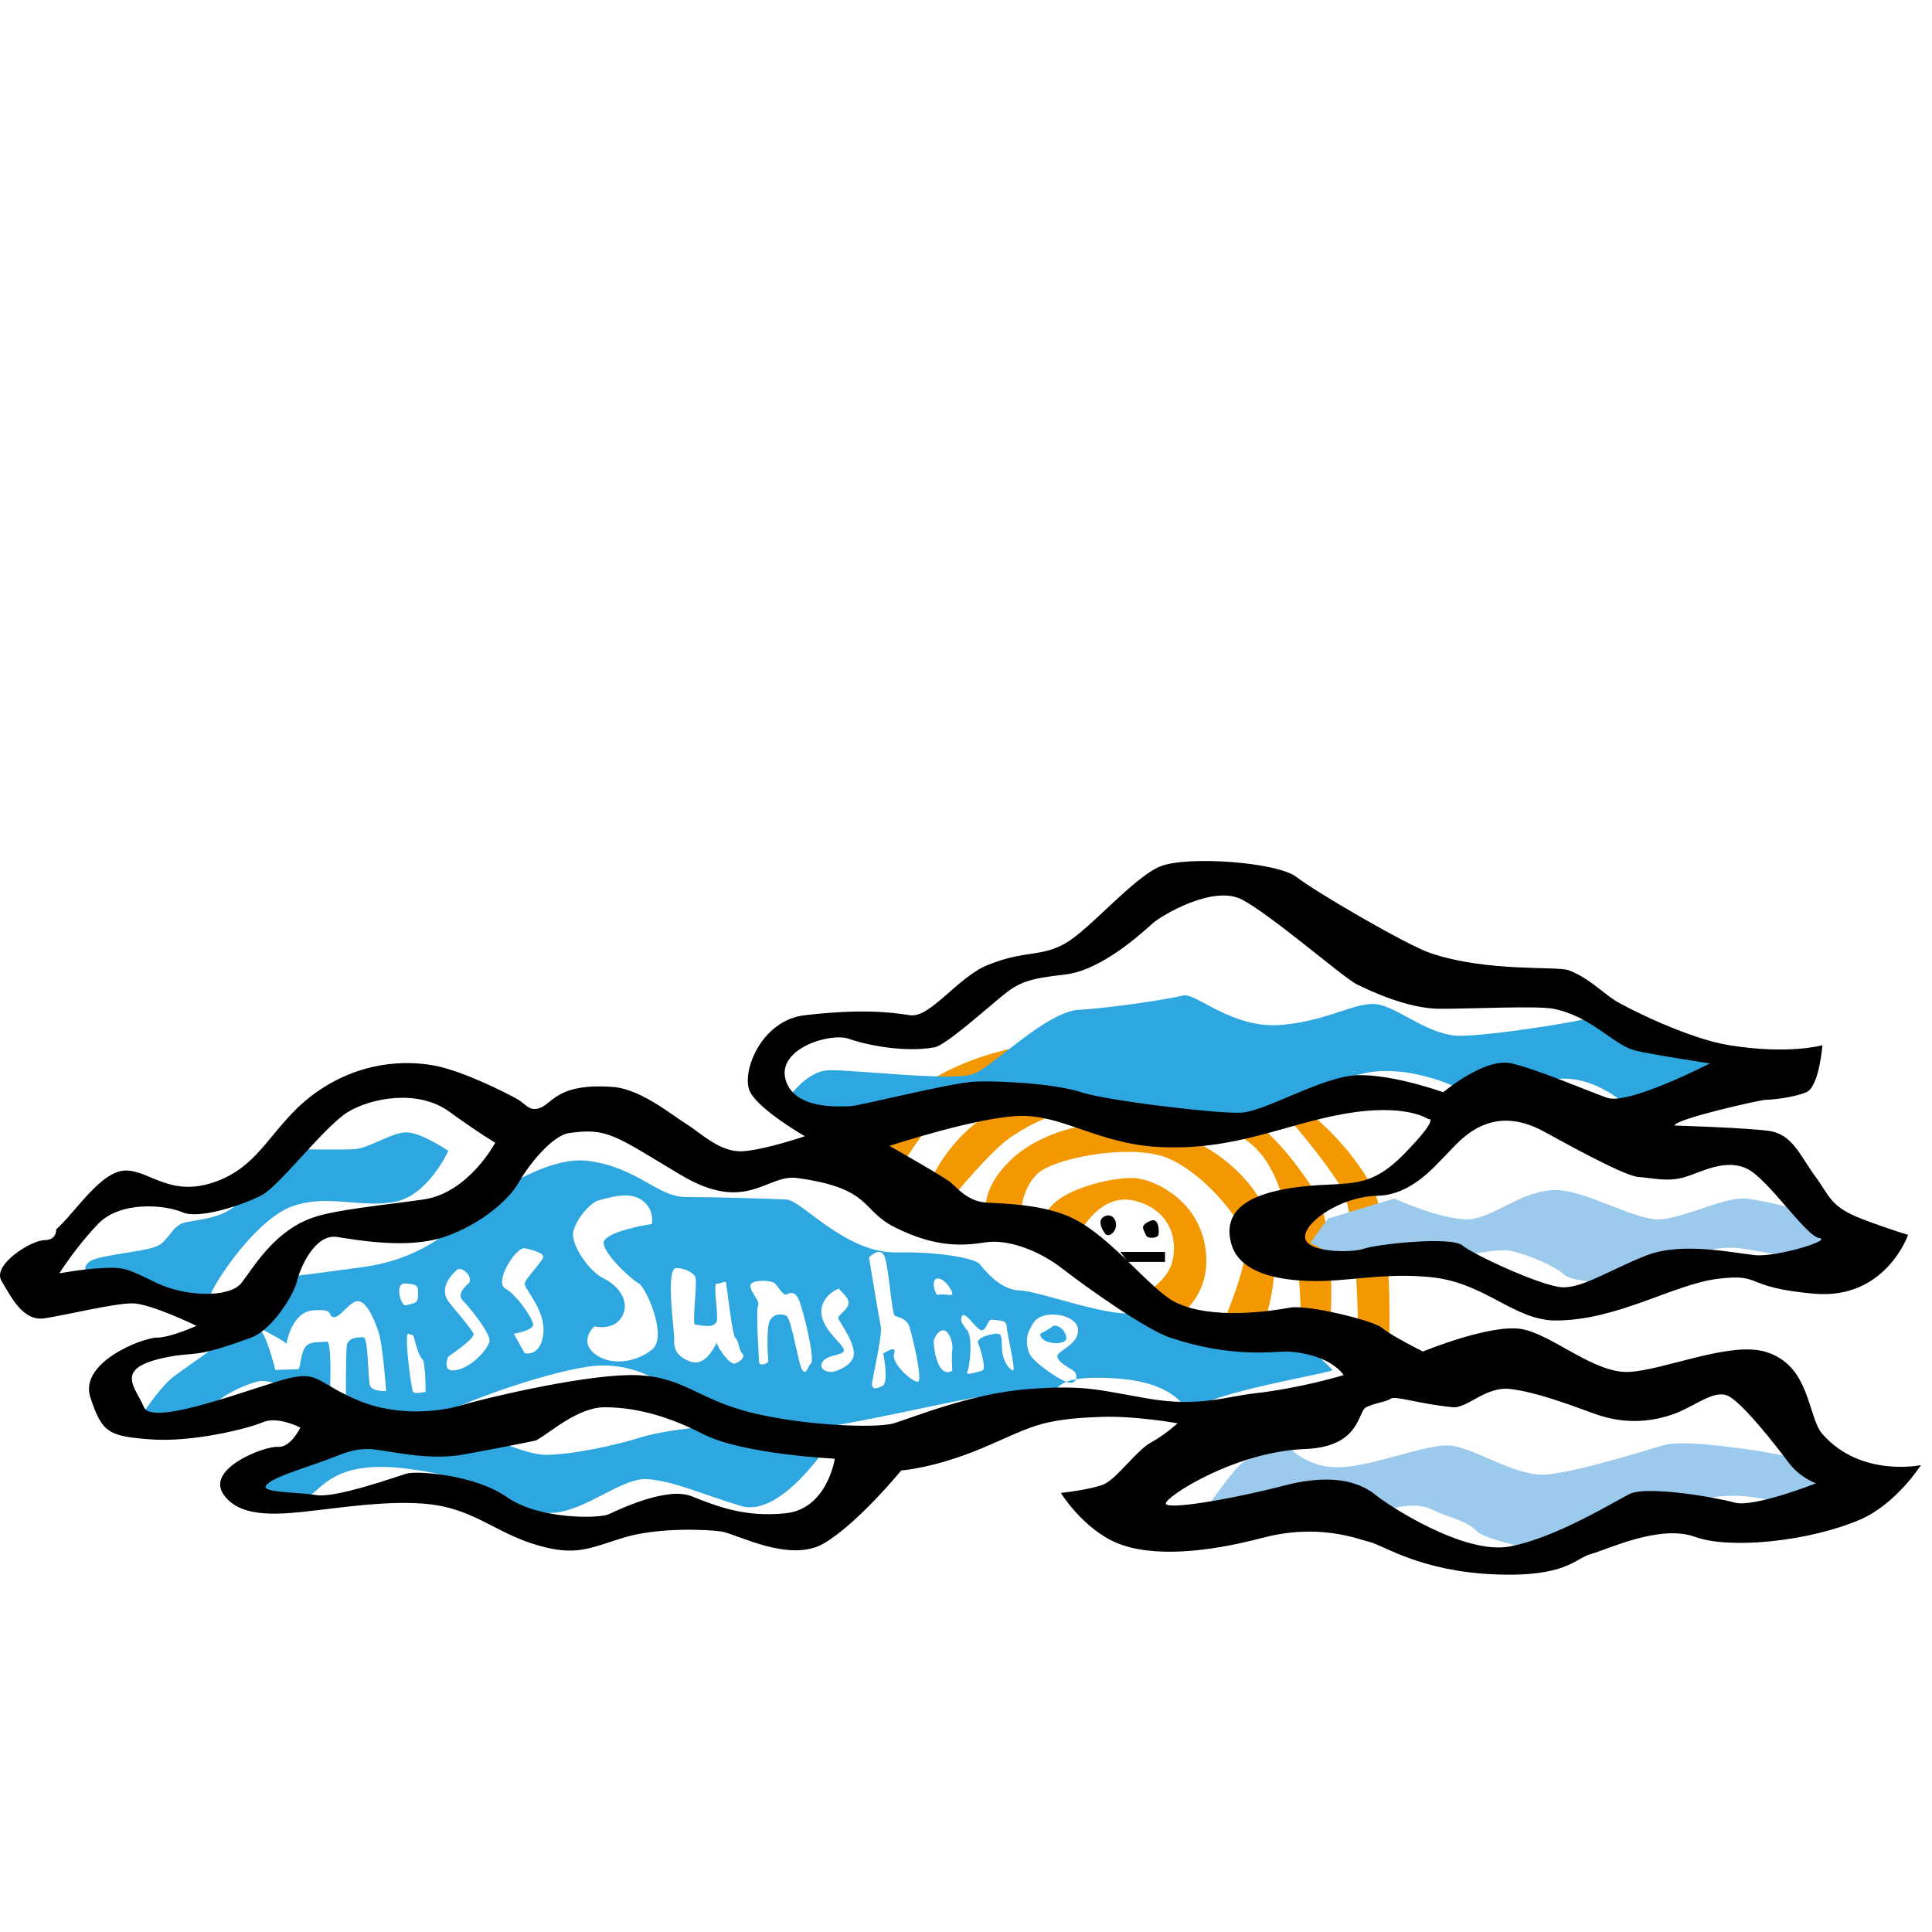 <?xml version="1.0" encoding="utf-8"?>
<svg version="1.1" id="レイヤー_1" xmlns="http://www.w3.org/2000/svg" xmlns:xlink="http://www.w3.org/1999/xlink" x="0px"
	 y="0px" width="200" height="200" viewBox="0 -50 276 130" enable-background="new 0 0 266.548 290.342"
	 xml:space="preserve">
<g>
	<g>
		<g>
			<path fill="#F39800" d="M154.39,52.9c0,0,2.833-5.547,7.672-4.367s6.256,5.193,5.43,8.616s-5.076,5.193-5.076,5.193l6.02,2.597
				c0,0,4.722-2.951,3.777-9.56s-6.609-9.56-9.678-10.032c-3.069-0.472-12.865,1.771-13.22,5.783S154.39,52.9,154.39,52.9z"/>
			<path fill="#F39800" d="M145.774,50.658c0,0,0.117-3.896,2.479-6.02c2.359-2.124,11.92-4.012,17.35-2.596
				c5.429,1.416,12.039,9.206,12.393,12.274s-2.833,10.623-2.833,10.623l5.548,0.59c0,0,2.36-6.491,0.943-12.982
				c-1.416-6.492-8.025-12.275-15.934-14.399c-7.907-2.125-16.877,0.236-21.362,4.603s-3.423,7.554-3.423,7.554L145.774,50.658z"/>
			<path fill="#F39800" d="M132.555,46.763l3.896,0.826c0,0,5.074-6.137,7.789-8.025s8.617-5.312,14.99-3.895
				s9.914,0.305,12.038,1.687s8.144-0.035,11.566,9.525s2.95,19.238,2.95,19.238h4.25c0,0,1.063-13.809-2.361-19.12
				c-3.422-5.312-7.672-10.15-10.74-10.504s-10.256-9.432-28.09-3.968C135.505,36.613,132.555,46.763,132.555,46.763z"/>
			<path fill="#F39800" d="M129.015,43.222c0,0,4.248-7.199,7.553-9.088s10.505-8.026,23.369-5.901
				c12.865,2.125,22.189,6.207,24.668,9.123s6.703,8.208,7.436,10.233c2.006,5.547,2.006,21.599,2.006,21.599
				s4.367,1.062,4.367,0.708s0.826-17.35-2.479-23.487s-13.244-17.822-32.175-20.3s-30.733,4.249-34.745,8.144
				c-4.014,3.895-5.312,8.262-5.312,8.262L129.015,43.222z"/>
		</g>
		<path d="M157.813,53.136c0,0-0.708-0.909-0.591-1.694c0.119-0.785,1.652-1.34,2.125,0S158.308,54.07,157.813,53.136z"/>
		<path d="M163.714,53.455c-0.433-0.996-0.876-1.316,0.527-2.012c1.404-0.696,1.361,1.623,1.243,2.012
			S163.975,54.055,163.714,53.455z"/>
		<polygon points="160.056,55.851 166.429,55.851 166.429,57.267 161.104,57.267 		"/>
	</g>
	<g>
		<path fill="#9BCAED" d="M189.698,51.095l9.477-2.879c0,0,7.918,3.599,11.396,2.879s6.837-3.839,11.275-4.079
			s11.876,4.509,15.475,4.174s8.517-2.974,11.636-2.974s15.595,3.719,15.595,3.719s-2.879,5.278-9.477,4.438
			s-7.317-2.099-14.035,0.09s-6.718,3.868-6.718,3.868s-9.117,0.24-10.796-1.2c-1.68-1.439-5.039-2.758-7.318-3.358
			c-2.278-0.6-7.077,0.719-8.396,0.839s-12.836,1.799-12.836,1.799l-7.797-3.838L189.698,51.095z"/>
		<path fill="#9BCAED" d="M170.386,94.879c0.479-0.12,5.398-7.678,7.077-8.877s6.957-2.039,6.957-2.039s2.52,2.879,7.198,2.639
			c4.678-0.24,11.636-3.119,15.114-3.119s9.717,4.589,14.274,4.154c4.559-0.435,13.676-3.314,16.555-4.154s10.316,0.36,12.355,0.6
			s11.875,2.159,11.875,2.159l5.998,3.359l-7.916,4.348c0,0-9.957-5.667-18.834-2.069s-18.233,7.198-18.233,7.198
			s-10.316-1.799-11.876-3.359s-3.358-1.68-6.478-3.119s-7.677,0.6-7.677,0.6l-11.276,0.12c0,0-2.04-2.159-6.478-1.679
			C174.583,92.12,170.386,94.879,170.386,94.879z"/>
		<g>
			<path fill="#2EA7E0" d="M29.975,62.16c0.96-2.519,6.718-10.916,11.636-12.775c4.919-1.859,9.717,0.18,14.635-0.66
				c4.919-0.84,7.797-7.317,7.797-7.317s-3.838-2.639-5.997-2.639s-5.278,2.279-7.438,2.399s-8.037,0-8.037,0
				s-6.358,5.518-8.637,7.797s-6.358,2.279-7.798,2.759s-2.039,2.279-3.358,3.119s-5.638,1.08-8.877,1.919s-0.96,3.239-0.96,3.239
				S29.015,64.679,29.975,62.16z"/>
			<path fill="#2EA7E0" d="M186.279,68.878l-4.679-1.68c0,0-15.114-3.358-19.193-2.639c-4.078,0.72-13.795-3.119-16.793-3.217
				c-3-0.098-5.279-3.38-5.759-3.86s-4.438-1.679-11.756-1.56s-13.556-7.438-15.714-7.557c-2.16-0.12-10.316-0.36-14.395-0.36
				c-4.079,0-6.838-4.199-13.916-5.158c-7.076-0.959-17.273,7.438-17.273,7.438s-4.678,6.238-14.635,7.677
				c-3.563,0.515-10.916,1.439-10.916,1.439s-6.118,5.398-7.078,6.958c-0.959,1.56-6.837,5.398-9.236,7.197
				c-1.895,1.42-4.014,4.561-4.82,5.82c-0.216,0.335-0.338,0.538-0.338,0.538s8.277,1.679,9.717-0.96s6.478-4.559,7.797-4.678
				s7.317,1.799,7.317,1.799s16.435,4.678,18.233,3.239s14.035-5.998,21.113-7.077c7.077-1.08,12.355,3.359,12.355,3.838
				s14.754,4.438,17.514,5.038c2.758,0.6,19.673-3.479,25.393-4.438c5.721-0.959,5.076,1.559,9.035,0.839
				c2.598-0.472,1.786-2.185,4.074-3.103l0,0c-1.555-0.617-4.794-2.934-5.273-4.054c-0.48-1.121-0.447-2.504,0-3.322
				c0.445-0.817,0.719-1.875,2.519-2.176s4.438,0.46,4.438,2.179s-1.92,2.521-2.76,3.319c-0.839,0.798,1.201,1.885,2.04,2.421
				c0.425,0.271,0.568,0.843,0.407,1.263c1.254-0.222,3.049-0.298,5.711-0.126c11.155,0.72,10.076,6.958,11.275,4.559
				s19.913-5.398,19.674-5.758C190.118,72.356,186.279,68.878,186.279,68.878z M52.887,74.995c-0.36-0.84-0.24-6.958-0.96-6.958
				s-2.279,0.003-2.398,1.261c-0.121,1.258-0.121,7.375-0.121,7.375l-2.279-0.6c0,0,0.361-7.678-0.479-7.438
				s-2.639-0.242-3.239,1.139s-0.479,2.82-0.84,2.82s-3.239,0.12-3.239,0.12s-1.32-5.518-2.52-6.118c0,0,4.079,2.039,4.079,2.399
				s0.601-4.559,3.839-4.798s1.919,0.72,2.879,0.96s2.52-2.588,3.719-2.254s2.158,2.614,2.759,4.413s1.08,8.397,1.08,8.397
				S53.247,75.835,52.887,74.995z M57.925,60.36c1.68,0.12,1.799,0.236,1.799,1.558s-0.359,1.201-1.799,1.561
				C57.331,63.627,56.245,60.24,57.925,60.36z M59.005,75.835c-0.24-0.36-1.377-8.757-0.629-8.277c0.227,0.145,0.629,0,0.748,0.48
				c0.12,0.48,0.72,2.759,1.199,3.119c0.48,0.36,0.48,4.679,0.48,4.679S59.244,76.195,59.005,75.835z M133.978,59.636
				c1.08,0.004,2.279,2.045,2.039,2.284s-0.84-0.136-2.039,0.052C133.577,62.035,132.897,59.632,133.978,59.636z M69.921,68.637
				c-0.24,1.08-2.399,3.599-4.679,4.079s-1.2-1.919-1.2-1.919s3.839-2.559,3.6-3.259c-0.24-0.7-3.239-4.127-3.6-4.633
				c-0.359-0.505-1.318-2.185,1.2-4.464c0.796-0.72,2.519,1.194,1.679,1.917c-0.839,0.723-1.598,1.678-0.738,2.52
				S70.16,67.558,69.921,68.637z M77.614,67.538c-0.377,3.379-2.659,2.779-2.659,2.779l-1.556-2.779c0,0,2.759-0.459,2.759-1.299
				S73.879,62.04,72.2,61.08c-1.68-0.96,1.563-6.013,2.758-5.758c0.47,0.1,2.879,0.6,2.64,1.319s-2.52,2.993-2.64,3.716
				C74.839,61.08,77.991,64.159,77.614,67.538z M93.173,69.776c-2.26,1.86-5.979,2.44-8.258,0.582s0-3.88,0-3.88
				s2.776,0.72,3.967-1.439c1.191-2.159-0.607-4.449-2.646-5.403c-2.04-0.955-4.799-4.906-4.319-6.769s2.474-4.084,3.599-4.382
				c1.801-0.476,4.439-1.32,6.238,0s1.377,3.359,1.377,3.359s-7.015,1.08-6.895,2.759c0.119,1.679,4.078,5.272,5.037,5.755
				C92.232,60.84,95.434,67.916,93.173,69.776z M105.069,71.766c-0.841,0.35-2.641-2.409-2.641-2.889s-1.319,3.556-3.838,2.618
				c-2.52-0.938-2.279-2.498-2.279-3.458s-1.08-8.715,0-9.756c0.433-0.417,2.818,0.291,3.059,1.254
				c0.239,0.964-0.54,6.702-0.061,6.702c0.48,0,2.999,0.744,3.119-0.708s-0.6-5.296,0-5.173s1.199-0.603,1.32,0
				c0.119,0.603,0.842,7.44,1.32,7.8s0.479,1.762,0.959,2.2C106.507,70.796,105.91,71.416,105.069,71.766z M115.864,71.766
				c-0.6,0.59-0.6,1.676-1.199,1.013s-1.59-7.437-2.313-7.801c-0.725-0.365-2.365-0.429-2.605,1.555s0,4.701,0,4.962
				s-1.32,0.818-1.32,0s-0.48-7.287-0.12-8.011s-1.679-2.41-0.96-3.126c0.537-0.535,2.879-0.483,3.359,0s1.199,1.804,1.68,1.563
				c0.479-0.241,1.199-0.568,1.799,0.915S116.464,71.176,115.864,71.766z M118.863,72.987c-0.72,0.089-2.04-0.433-1.319-1.492
				c0.719-1.059,3.238-0.821,2.998-1.719c-0.239-0.898-3.175-2.938-3.207-5.337c-0.031-2.399,2.488-3.359,2.488-3.359
				c0.6,0.72,1.679,1.449,1.318,2.404c-0.359,0.955-1.679,1.459-1.318,2.047c0.359,0.587,2.158,3.189,2.158,4.827
				S119.583,72.898,118.863,72.987z M131.099,74.396c-0.84,0-3.847-2.677-3.363-4.038c0.484-1.361-1.555,0-1.555,0
				s0.84,4.157-0.12,4.637s-1.679,0.6-1.439-0.72s1.44-6.712,1.2-7.794s-1.68-9.839-1.68-9.839s1.68-1.799,2.279,0
				s0.959,8.156,1.439,8.336c0.479,0.181,1.68,0.426,2.039,1.503S131.938,74.396,131.099,74.396z M136.048,69.776
				c-0.15,0.901,0,3.003,0,3.003s-0.582,0.543-1.326,0s-1.309-2.463-1.326-4.142c-0.004-0.36,0.511-1.518,1.326-1.599
				S136.2,68.875,136.048,69.776z M144.653,72.779c-0.6-0.303-1.199-1.181-1.439-2.421c-0.239-1.241,0.121-2.721-0.6-2.82
				c-0.719-0.1-3.238,0.515-2.879,1.347c0.36,0.832,1.199,3.742,0.6,3.906s-2.519,0.827-2.158,0.196c0.359-0.631,0.84-4.908,0-5.948
				s-1.08-1.521-0.721-2.061c0.496-0.742,2.16,2.261,2.879,2.061c0.721-0.201,0.721-1.615,1.439-1.508
				c0.721,0.107,2.04-0.007,2.04,0.95S145.253,73.083,144.653,72.779z"/>
			<path fill="#2EA7E0" d="M91.633,82.313c-3.839,1.2-9.956,2.519-13.675,2.519s-11.756-4.318-11.756-4.318l-15.955,0.66
				c0,0-11.396,5.818-12.835,5.938l-0.601,3.119c0,0,4.68,1.799,6.958,0.72s3.719-5.518,14.515-4.124
				c10.797,1.394,11.637,4.244,11.637,4.244s2.879,1.56,7.977,2.039c5.1,0.479,10.736-5.158,14.695-4.798
				c3.958,0.36,7.677,2.16,13.314,3.839c5.639,1.679,12.477-8.877,12.477-8.877l-14.635-2.759
				C103.749,80.514,95.472,81.113,91.633,82.313z"/>
			<path fill="#2EA7E0" d="M229.344,21.734c-1.2,0.959-16.435,3.239-20.753,3.239s-8.396-3.718-11.516-4.438
				s-6.957,2.279-14.035,2.879s-12.235-4.679-14.035-4.199c-1.799,0.48-10.316,1.799-14.875,2.04s-12.115,7.917-14.912,9.117
				c-2.796,1.2-17.476-0.6-20.834-0.48c-3.359,0.12-5.998,4.318-5.998,4.318l8.517,3.719l6.358-0.48l15.714-3.719l16.913,2.879
				l16.314,1.319c0,0,10.916-5.518,17.994-7.438s15.115,2.419,15.115,2.419s6.598-0.74,12.595-1.7s11.036,4.199,11.036,4.199
				l17.154-6.853C250.097,28.557,230.544,20.775,229.344,21.734z"/>
			<path fill="#2EA7E0" d="M153.698,74.042c-0.553,0.098-1.005,0.223-1.371,0.37C153.095,74.716,153.54,74.452,153.698,74.042z"/>
			<path fill="#2EA7E0" d="M152.331,68.038c-0.221-1.325-1.559-1.919-1.973-1.557s-1.746,1.057-1.746,1.057
				C148.492,69.077,152.552,69.362,152.331,68.038z"/>
		</g>
		<path d="M260.345,81.86c-2.161-2.461-1.684-9.946-8.264-11.782c-5.082-1.418-14.23,2.601-19.28,2.907s-11.017-5.355-15.454-6.121
			s-14.078,3.213-14.078,3.213s-4.59-2.295-5.814-3.367s-10.711-3.366-13.16-2.907c-2.447,0.459-11.17,1.836-16.373-0.765
			c-3.592-1.796-9.027-9.181-14.536-11.935c-4.044-2.022-9.64-2.143-12.395-2.295s-4.284-2.142-5.202-2.907
			c-0.919-0.765-8.723-5.203-8.723-5.203s13.007-4.285,18.975-4.285s11.018,3.979,19.434,4.438
			c10.857,0.592,17.902-3.213,26.625-4.744c8.721-1.53,11.936,0.765,11.936,0.765s1.836-0.459-3.367,4.896
			s-7.957,3.979-14.689,4.744s-11.477,2.907-10.1,8.11c1.378,5.203,9.487,5.509,13.619,5.356s9.559-1.196,15.455-0.459
			c7.344,0.918,11.477,6.124,17.291,6.121c8.876-0.005,16.832-5.203,23.258-5.968c6.428-0.765,3.367,1.224,13.619,2.142
			s13.465-8.416,13.465-8.416s-2.084-0.553-6.521-2.236c-4.634-1.757-4.648-3.272-6.791-6.18c-2.142-2.908-3.213-5.967-6.579-6.426
			s-13.466-0.765-13.466-0.765c0-0.918,12.242-3.673,13.006-3.673c0.766,0,3.979-0.306,5.815-1.086s2.296-6.715,2.296-6.715
			s-4.744,1.375-13.313,0c-5.924-0.951-14.69-5.357-16.373-6.429c-1.684-1.071-3.818-3.266-6.58-4.284
			c-1.68-0.62-11.629,0.306-19.739-2.45c-3.409-1.159-16.373-8.722-19.128-10.864c-2.754-2.143-15.607-3.06-19.433-1.53
			s-10.099,9.028-13.618,11.017s-5.662,0.918-11.018,3.061c-4.314,1.726-8.263,7.651-11.17,7.192c-2.908-0.459-7.039-0.918-14.996,0
			c-6.4,0.738-9.182,8.416-7.804,11.002s7.804,6.289,7.804,6.289s-5.662,1.936-8.875,2.142s-5.968-2.601-7.957-3.825
			s-6.566-5.052-10.559-5.356c-7.641-0.583-8.568,2.143-10.252,2.908c-1.683,0.765-2.143-0.459-3.52-1.224s-7.65-3.979-11.781-4.744
			c-4.132-0.765-10.559-0.612-16.832,3.81c-6.274,4.422-7.651,10.268-14.23,12.716c-6.58,2.448-9.488-1.53-13.008-1.53
			s-7.191,5.968-9.945,8.416c0,0,0.15,1.531-1.686,1.531s-7.498,3.519-6.119,5.814c1.377,2.295,3.06,5.815,6.12,5.355
			s9.946-2.142,12.548-2.142s9.181,3.213,9.181,3.213s-3.673,1.683-5.661,1.683c-1.99,0-11.171,3.52-9.488,8.569
			c1.684,5.05,2.602,5.508,8.569,5.967s13.925-1.53,16.067-2.448c2.142-0.918,5.355,0.765,5.355,0.765s-1.377,2.907-3.213,2.754
			s-10.253,3.061-7.805,6.733s8.416,2.907,13.619,2.295c5.202-0.612,12.854-1.683,18.056-0.459s7.957,3.979,13.313,5.509
			s7.192,0.459,12.089-1.071s11.936-1.224,14.077-0.918s9.793,4.59,14.689,1.683s11.019-10.405,11.019-10.405
			s4.744-0.306,11.629-3.213c6.887-2.907,7.957-4.131,16.985-4.438c4.932-0.167,10.864,0.918,10.864,0.918s-1.836,1.683-3.826,2.754
			c-1.988,1.071-4.896,5.203-6.732,5.968s-6.12,1.224-6.12,1.224s3.213,5.203,8.11,7.192c4.896,1.989,12.547,1.377,20.656-0.765
			c8.11-2.142,13.619,0.153,15.455,0.612s7.191,4.132,17.598,4.591c10.404,0.459,11.629-2.295,13.924-2.907
			c2.296-0.612,9.793-4.285,14.843-2.449s16.373,0.629,23.565-2.448c5.16-2.208,8.722-7.804,8.722-7.804
			S265.853,88.134,260.345,81.86z M240.757,45.136c2.448-0.765,5.661-2.602,8.722-1.224s8.416,9.64,10.405,9.946
			s-6.121,2.754-9.182,2.448c-3.06-0.306-10.404-1.937-15.454,0.026s-9.181,4.718-12.089,4.564
			c-2.906-0.153-12.547-4.59-14.23-5.968c-1.683-1.377-12.395-0.153-14.077,0.459s-8.416,0.612-8.416-1.683
			s5.355-5.782,10.252-5.875s8.11-4.072,9.946-5.908s6.071-7.534,13.925-3.278c1.487,0.806,11.323,6.338,13.466,6.492
			C236.166,45.289,238.309,45.9,240.757,45.136z M112.222,31.211c-1.224-4.438,6.428-6.733,9.028-5.815s7.956,1.989,12.241,1.224
			c1.551-0.277,6.887-5.049,9.487-7.191s3.825-2.601,9.181-3.213s11.324-6.274,12.548-7.345s8.568-5.508,12.7-3.366
			s14.537,11.17,16.373,12.088s7.346,3.52,11.936,3.52s13.949-0.454,16.22,0c5.355,1.071,8.494,5.074,11.519,5.917
			c1.918,0.535,10.822,1.886,10.822,1.886s-11.629,5.993-14.689,4.909s-9.794-3.991-13.619-4.909s-9.793,4.116-9.793,4.116
			s-7.192-2.586-12.242-2.433c-5.049,0.153-13.158,5.203-16.678,5.356s-19.128-1.714-22.801-2.923
			c-3.672-1.209-11.629-1.667-15.148-1.515s-16.679,3.519-17.902,3.519C120.179,35.037,113.446,35.649,112.222,31.211z
			 M22.399,60.285c-4.131-1.989-4.59-2.295-7.65-2.142s-6.273,0.765-6.273,0.765s2.295-3.673,5.508-7.039
			c3.214-3.366,9.641-2.754,12.089-1.683c2.388,1.045,8.722-1.071,11.323-2.448s9.028-9.946,12.395-11.935s9.946-3.213,14.384,0
			s6.579,4.438,6.579,4.438s-3.824,7.192-10.252,8.11c-6.426,0.918-12.633,1.46-15.914,2.628c-5.508,1.962-8.416,7.164-10.099,9.307
			S26.531,62.274,22.399,60.285z M112.222,93.184c-5.967,0.612-9.945-1.071-13.465-2.448s-10.406,1.942-11.783,2.578
			s-9.945,0.789-14.536-2.425s-12.854-3.825-14.384-3.366s-10.099,3.52-12.854,3.061c-2.754-0.459-7.957-0.306-7.191-1.377
			s4.743-2.257,7.804-3.347s4.284-1.855,6.733-1.855c2.447,0,8.129,1.794,13.771,0.765c6.465-1.179,10.252-1.989,10.252-1.989
			c1.988-1.071,5.968-4.744,9.793-4.744s8.416,0.918,14.078,3.826c5.661,2.907,18.82,3.52,18.82,3.52S118.19,92.572,112.222,93.184z
			 M164.095,76.811c-7.191-1.224-8.875-1.989-17.138-1.377s-16.679,4.131-19.28,4.896s-13.466,0.306-20.963-1.683
			c-7.498-1.989-9.487-5.355-16.985-5.203s-21.27,3.52-23.718,4.285s-8.722,1.836-14.689-0.612s-5.662-4.285-10.1-3.213
			s-19.434,7.039-20.657,4.131s-4.302-5.495,2.755-7.039c4.896-1.071,3.822,0.307,12.546-2.907c3.028-1.116,6.121-6.121,6.58-8.11
			s2.602-6.733,5.661-6.274c3.061,0.459,10.252,1.774,15.455-0.031s9.181-5.324,10.559-7.772c1.377-2.448,4.748-6.7,7.191-7.039
			c5.509-0.765,6.428,0.306,15.914,5.968s12.241-0.153,16.679,0.459c10.711,1.478,9.029,4.59,13.925,7.039
			c6.076,3.04,9.947,2.601,13.008,2.142s7.497,1.071,11.017,3.825s11.935,8.672,15.302,9.794c8.723,2.907,14.537,1.989,16.525,1.989
			c1.99,0,6.428,0.765,8.264,3.366c0,0-5.968,1.836-12.701,2.601C175.204,76.504,171.287,78.035,164.095,76.811z M247.796,91.653
			c-2.755-0.765-12.549-2.448-14.996-1.224c-2.449,1.224-10.559,6.273-17.139,7.498c-6.579,1.224-17.443-5.968-19.127-7.345
			s-5.355-3.366-13.006-1.377c-7.651,1.989-16.832,3.519-16.985,2.601s9.8-7.416,19.893-7.804c7.956-0.306,7.497-5.354,8.722-5.967
			s2.908-0.766,3.52-1.225s4.131,0.766,8.875,1.225c2.031,0.196,4.743-3.061,8.263-2.602s7.345,1.836,11.936,3.519
			s8.568,1.071,11.476,0c2.908-1.071,5.51-3.366,7.498-2.601c1.99,0.765,7.039,7.231,8.723,9.507s3.979,3.041,3.979,3.041
			S250.55,92.418,247.796,91.653z"/>
	</g>
</g>
</svg>
